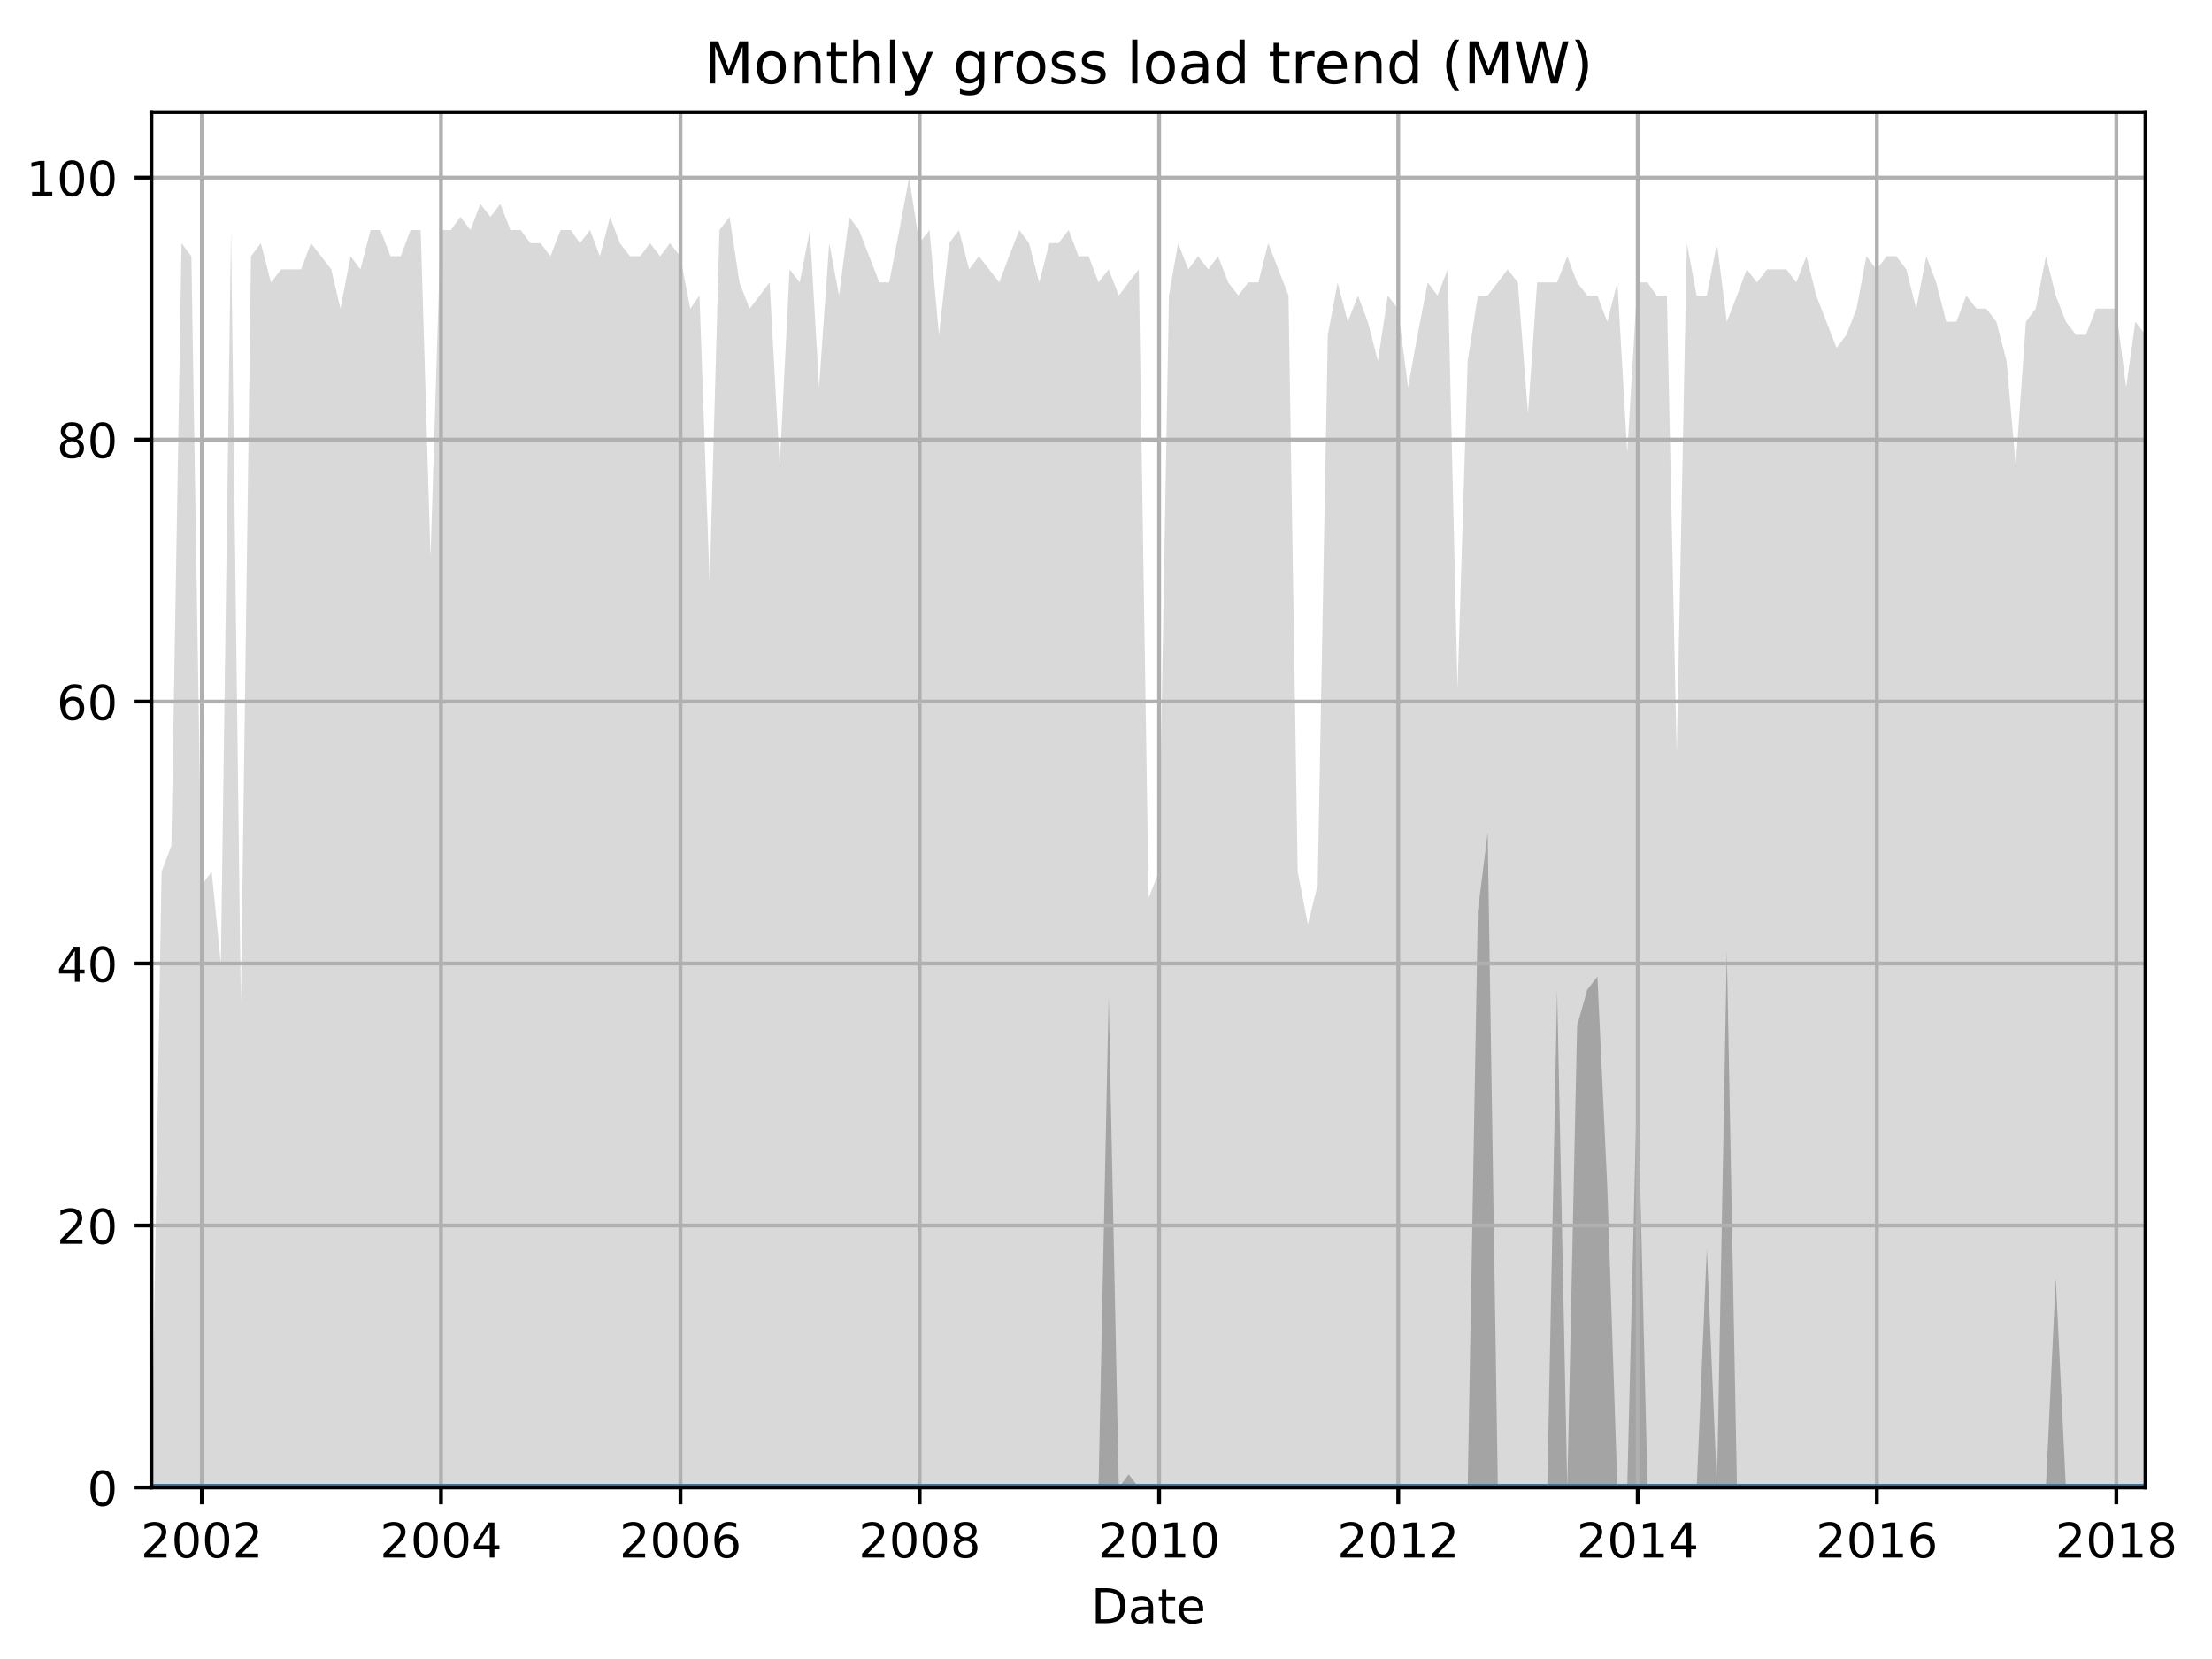 <?xml version="1.0" encoding="utf-8" standalone="no"?>
<!DOCTYPE svg PUBLIC "-//W3C//DTD SVG 1.1//EN"
  "http://www.w3.org/Graphics/SVG/1.1/DTD/svg11.dtd">
<!-- Created with matplotlib (http://matplotlib.org/) -->
<svg height="345.6pt" version="1.1" viewBox="0 0 460.8 345.6" width="460.8pt" xmlns="http://www.w3.org/2000/svg" xmlns:xlink="http://www.w3.org/1999/xlink">
 <defs>
  <style type="text/css">
*{stroke-linecap:butt;stroke-linejoin:round;}
  </style>
 </defs>
 <g id="figure_1">
  <g id="patch_1">
   <path d="M 0 345.6 
L 460.8 345.6 
L 460.8 0 
L 0 0 
z
" style="fill:none;"/>
  </g>
  <g id="axes_1">
   <g id="patch_2">
    <path d="M 31.543 309.863 
L 446.945 309.863 
L 446.945 23.365 
L 31.543 23.365 
z
" style="fill:none;"/>
   </g>
   <g id="PolyCollection_1">
    <path clip-path="url(#p062ed944a4)" d="M 31.543 309.863 
L 31.543 309.863 
L 33.659 309.863 
L 35.706 309.863 
L 37.821 309.863 
L 39.869 309.863 
L 41.984 309.863 
L 44.1 309.863 
L 46.011 309.863 
L 48.126 309.863 
L 50.174 309.863 
L 52.289 309.863 
L 54.337 309.863 
L 56.452 309.863 
L 58.568 309.863 
L 60.615 309.863 
L 62.731 309.863 
L 64.778 309.863 
L 66.893 309.863 
L 69.009 309.863 
L 70.92 309.863 
L 73.035 309.863 
L 75.083 309.863 
L 77.198 309.863 
L 79.246 309.863 
L 81.361 309.863 
L 83.477 309.863 
L 85.524 309.863 
L 87.64 309.863 
L 89.687 309.863 
L 91.803 309.863 
L 93.918 309.863 
L 95.897 309.863 
L 98.013 309.863 
L 100.06 309.863 
L 102.176 309.863 
L 104.223 309.863 
L 106.339 309.863 
L 108.454 309.863 
L 110.501 309.863 
L 112.617 309.863 
L 114.664 309.863 
L 116.78 309.863 
L 118.895 309.863 
L 120.806 309.863 
L 122.922 309.863 
L 124.969 309.863 
L 127.085 309.863 
L 129.132 309.863 
L 131.248 309.863 
L 133.363 309.863 
L 135.41 309.863 
L 137.526 309.863 
L 139.573 309.863 
L 141.689 309.863 
L 143.805 309.863 
L 145.715 309.863 
L 147.831 309.863 
L 149.878 309.863 
L 151.994 309.863 
L 154.041 309.863 
L 156.157 309.863 
L 158.272 309.863 
L 160.32 309.863 
L 162.435 309.863 
L 164.482 309.863 
L 166.598 309.863 
L 168.714 309.863 
L 170.624 309.863 
L 172.74 309.863 
L 174.787 309.863 
L 176.903 309.863 
L 178.95 309.863 
L 181.066 309.863 
L 183.181 309.863 
L 185.229 309.863 
L 187.344 309.863 
L 189.392 309.863 
L 191.507 309.863 
L 193.623 309.863 
L 195.602 309.863 
L 197.717 309.863 
L 199.765 309.863 
L 201.88 309.863 
L 203.928 309.863 
L 206.043 309.863 
L 208.159 309.863 
L 210.206 309.863 
L 212.322 309.863 
L 214.369 309.863 
L 216.484 309.863 
L 218.6 309.863 
L 220.511 309.863 
L 222.626 309.863 
L 224.674 309.863 
L 226.789 309.863 
L 228.837 309.863 
L 230.952 309.863 
L 233.068 309.863 
L 235.115 309.863 
L 237.231 309.863 
L 239.278 309.863 
L 241.394 309.863 
L 243.509 309.863 
L 245.42 309.863 
L 247.536 309.863 
L 249.583 309.863 
L 251.698 309.863 
L 253.746 309.863 
L 255.861 309.863 
L 257.977 309.863 
L 260.024 309.863 
L 262.14 309.863 
L 264.187 309.863 
L 266.303 309.863 
L 268.418 309.863 
L 270.329 309.863 
L 272.445 309.863 
L 274.492 309.863 
L 276.608 309.863 
L 278.655 309.863 
L 280.77 309.863 
L 282.886 309.863 
L 284.933 309.863 
L 287.049 309.863 
L 289.096 309.863 
L 291.212 309.863 
L 293.327 309.863 
L 295.306 309.863 
L 297.422 309.863 
L 299.469 309.863 
L 301.585 309.863 
L 303.632 309.863 
L 305.748 309.863 
L 307.863 309.863 
L 309.911 309.863 
L 312.026 309.863 
L 314.074 309.863 
L 316.189 309.863 
L 318.305 309.863 
L 320.215 309.863 
L 322.331 309.863 
L 324.378 309.863 
L 326.494 309.863 
L 328.541 309.863 
L 330.657 309.863 
L 332.772 309.863 
L 334.82 309.863 
L 336.935 309.863 
L 338.983 309.863 
L 341.098 309.863 
L 343.214 309.863 
L 345.125 309.863 
L 347.24 309.863 
L 349.287 309.863 
L 351.403 309.863 
L 353.45 309.863 
L 355.566 309.863 
L 357.681 309.863 
L 359.729 309.863 
L 361.844 309.863 
L 363.892 309.863 
L 366.007 309.863 
L 368.123 309.863 
L 370.034 309.863 
L 372.149 309.863 
L 374.197 309.863 
L 376.312 309.863 
L 378.359 309.863 
L 380.475 309.863 
L 382.591 309.863 
L 384.638 309.863 
L 386.753 309.863 
L 388.801 309.863 
L 390.916 309.863 
L 393.032 309.863 
L 395.011 309.863 
L 397.127 309.863 
L 399.174 309.863 
L 401.289 309.863 
L 403.337 309.863 
L 405.452 309.863 
L 407.568 309.863 
L 409.615 309.863 
L 411.731 309.863 
L 413.778 309.863 
L 415.894 309.863 
L 418.009 309.863 
L 419.92 309.863 
L 422.036 309.863 
L 424.083 309.863 
L 426.199 309.863 
L 428.246 309.863 
L 430.361 309.863 
L 432.477 309.863 
L 434.524 309.863 
L 436.64 309.863 
L 438.687 309.863 
L 440.803 309.863 
L 442.918 309.863 
L 444.829 309.863 
L 446.945 309.863 
L 446.945 69.751 
L 446.945 69.751 
L 444.829 67.022 
L 442.918 80.665 
L 440.803 64.293 
L 438.687 64.293 
L 436.64 64.293 
L 434.524 69.751 
L 432.477 69.751 
L 430.361 67.022 
L 428.246 61.565 
L 426.199 53.379 
L 424.083 64.293 
L 422.036 67.022 
L 419.92 97.036 
L 418.009 75.208 
L 415.894 67.022 
L 413.778 64.293 
L 411.731 64.293 
L 409.615 61.565 
L 407.568 67.022 
L 405.452 67.022 
L 403.337 58.836 
L 401.289 53.379 
L 399.174 64.293 
L 397.127 56.108 
L 395.011 53.379 
L 393.032 53.379 
L 390.916 56.108 
L 388.801 53.379 
L 386.753 64.293 
L 384.638 69.751 
L 382.591 72.479 
L 380.475 67.022 
L 378.359 61.565 
L 376.312 53.379 
L 374.197 58.836 
L 372.149 56.108 
L 370.034 56.108 
L 368.123 56.108 
L 366.007 58.836 
L 363.892 56.108 
L 361.844 61.565 
L 359.729 67.022 
L 357.681 50.651 
L 355.566 61.565 
L 353.45 61.565 
L 351.403 50.651 
L 349.287 157.064 
L 347.24 61.565 
L 345.125 61.565 
L 343.214 58.836 
L 341.098 58.836 
L 338.983 94.308 
L 336.935 58.836 
L 334.82 67.022 
L 332.772 61.565 
L 330.657 61.565 
L 328.541 58.836 
L 326.494 53.379 
L 324.378 58.836 
L 322.331 58.836 
L 320.215 58.836 
L 318.305 86.122 
L 316.189 58.836 
L 314.074 56.108 
L 312.026 58.836 
L 309.911 61.565 
L 307.863 61.565 
L 305.748 75.208 
L 303.632 143.422 
L 301.585 56.108 
L 299.469 61.565 
L 297.422 58.836 
L 295.306 69.751 
L 293.327 80.665 
L 291.212 64.293 
L 289.096 61.565 
L 287.049 75.208 
L 284.933 67.022 
L 282.886 61.565 
L 280.77 67.022 
L 278.655 58.836 
L 276.608 69.751 
L 274.492 184.35 
L 272.445 192.536 
L 270.329 181.621 
L 268.418 61.565 
L 266.303 56.108 
L 264.187 50.651 
L 262.14 58.836 
L 260.024 58.836 
L 257.977 61.565 
L 255.861 58.836 
L 253.746 53.379 
L 251.698 56.108 
L 249.583 53.379 
L 247.536 56.108 
L 245.42 50.651 
L 243.509 61.565 
L 241.394 181.621 
L 239.278 187.078 
L 237.231 56.108 
L 235.115 58.836 
L 233.068 61.565 
L 230.952 56.108 
L 228.837 58.836 
L 226.789 53.379 
L 224.674 53.379 
L 222.626 47.922 
L 220.511 50.651 
L 218.6 50.651 
L 216.484 58.836 
L 214.369 50.651 
L 212.322 47.922 
L 210.206 53.379 
L 208.159 58.836 
L 206.043 56.108 
L 203.928 53.379 
L 201.88 56.108 
L 199.765 47.922 
L 197.717 50.651 
L 195.602 69.751 
L 193.623 47.922 
L 191.507 50.651 
L 189.392 37.008 
L 187.344 47.922 
L 185.229 58.836 
L 183.181 58.836 
L 181.066 53.379 
L 178.95 47.922 
L 176.903 45.194 
L 174.787 61.565 
L 172.74 50.651 
L 170.624 80.665 
L 168.714 47.922 
L 166.598 58.836 
L 164.482 56.108 
L 162.435 97.036 
L 160.32 58.836 
L 158.272 61.565 
L 156.157 64.293 
L 154.041 58.836 
L 151.994 45.194 
L 149.878 47.922 
L 147.831 121.593 
L 145.715 61.565 
L 143.805 64.293 
L 141.689 53.379 
L 139.573 50.651 
L 137.526 53.379 
L 135.41 50.651 
L 133.363 53.379 
L 131.248 53.379 
L 129.132 50.651 
L 127.085 45.194 
L 124.969 53.379 
L 122.922 47.922 
L 120.806 50.651 
L 118.895 47.922 
L 116.78 47.922 
L 114.664 53.379 
L 112.617 50.651 
L 110.501 50.651 
L 108.454 47.922 
L 106.339 47.922 
L 104.223 42.465 
L 102.176 45.194 
L 100.06 42.465 
L 98.013 47.922 
L 95.897 45.194 
L 93.918 47.922 
L 91.803 47.922 
L 89.687 116.136 
L 87.64 47.922 
L 85.524 47.922 
L 83.477 53.379 
L 81.361 53.379 
L 79.246 47.922 
L 77.198 47.922 
L 75.083 56.108 
L 73.035 53.379 
L 70.92 64.293 
L 69.009 56.108 
L 66.893 53.379 
L 64.778 50.651 
L 62.731 56.108 
L 60.615 56.108 
L 58.568 56.108 
L 56.452 58.836 
L 54.337 50.651 
L 52.289 53.379 
L 50.174 208.907 
L 48.126 47.922 
L 46.011 200.721 
L 44.1 181.621 
L 41.984 184.35 
L 39.869 53.379 
L 37.821 50.651 
L 35.706 176.164 
L 33.659 181.621 
L 31.543 309.863 
z
" style="fill:#808080;fill-opacity:0.3;"/>
   </g>
   <g id="PolyCollection_2">
    <path clip-path="url(#p062ed944a4)" d="M 31.543 309.863 
L 31.543 309.863 
L 33.659 309.863 
L 35.706 309.863 
L 37.821 309.863 
L 39.869 309.863 
L 41.984 309.863 
L 44.1 309.863 
L 46.011 309.863 
L 48.126 309.863 
L 50.174 309.863 
L 52.289 309.863 
L 54.337 309.863 
L 56.452 309.863 
L 58.568 309.863 
L 60.615 309.863 
L 62.731 309.863 
L 64.778 309.863 
L 66.893 309.863 
L 69.009 309.863 
L 70.92 309.863 
L 73.035 309.863 
L 75.083 309.863 
L 77.198 309.863 
L 79.246 309.863 
L 81.361 309.863 
L 83.477 309.863 
L 85.524 309.863 
L 87.64 309.863 
L 89.687 309.863 
L 91.803 309.863 
L 93.918 309.863 
L 95.897 309.863 
L 98.013 309.863 
L 100.06 309.863 
L 102.176 309.863 
L 104.223 309.863 
L 106.339 309.863 
L 108.454 309.863 
L 110.501 309.863 
L 112.617 309.863 
L 114.664 309.863 
L 116.78 309.863 
L 118.895 309.863 
L 120.806 309.863 
L 122.922 309.863 
L 124.969 309.863 
L 127.085 309.863 
L 129.132 309.863 
L 131.248 309.863 
L 133.363 309.863 
L 135.41 309.863 
L 137.526 309.863 
L 139.573 309.863 
L 141.689 309.863 
L 143.805 309.863 
L 145.715 309.863 
L 147.831 309.863 
L 149.878 309.863 
L 151.994 309.863 
L 154.041 309.863 
L 156.157 309.863 
L 158.272 309.863 
L 160.32 309.863 
L 162.435 309.863 
L 164.482 309.863 
L 166.598 309.863 
L 168.714 309.863 
L 170.624 309.863 
L 172.74 309.863 
L 174.787 309.863 
L 176.903 309.863 
L 178.95 309.863 
L 181.066 309.863 
L 183.181 309.863 
L 185.229 309.863 
L 187.344 309.863 
L 189.392 309.863 
L 191.507 309.863 
L 193.623 309.863 
L 195.602 309.863 
L 197.717 309.863 
L 199.765 309.863 
L 201.88 309.863 
L 203.928 309.863 
L 206.043 309.863 
L 208.159 309.863 
L 210.206 309.863 
L 212.322 309.863 
L 214.369 309.863 
L 216.484 309.863 
L 218.6 309.863 
L 220.511 309.863 
L 222.626 309.863 
L 224.674 309.863 
L 226.789 309.863 
L 228.837 309.863 
L 230.952 309.863 
L 233.068 309.863 
L 235.115 309.863 
L 237.231 309.863 
L 239.278 309.863 
L 241.394 309.863 
L 243.509 309.863 
L 245.42 309.863 
L 247.536 309.863 
L 249.583 309.863 
L 251.698 309.863 
L 253.746 309.863 
L 255.861 309.863 
L 257.977 309.863 
L 260.024 309.863 
L 262.14 309.863 
L 264.187 309.863 
L 266.303 309.863 
L 268.418 309.863 
L 270.329 309.863 
L 272.445 309.863 
L 274.492 309.863 
L 276.608 309.863 
L 278.655 309.863 
L 280.77 309.863 
L 282.886 309.863 
L 284.933 309.863 
L 287.049 309.863 
L 289.096 309.863 
L 291.212 309.863 
L 293.327 309.863 
L 295.306 309.863 
L 297.422 309.863 
L 299.469 309.863 
L 301.585 309.863 
L 303.632 309.863 
L 305.748 309.863 
L 307.863 309.863 
L 309.911 309.863 
L 312.026 309.863 
L 314.074 309.863 
L 316.189 309.863 
L 318.305 309.863 
L 320.215 309.863 
L 322.331 309.863 
L 324.378 309.863 
L 326.494 309.863 
L 328.541 309.863 
L 330.657 309.863 
L 332.772 309.863 
L 334.82 309.863 
L 336.935 309.863 
L 338.983 309.863 
L 341.098 309.863 
L 343.214 309.863 
L 345.125 309.863 
L 347.24 309.863 
L 349.287 309.863 
L 351.403 309.863 
L 353.45 309.863 
L 355.566 309.863 
L 357.681 309.863 
L 359.729 309.863 
L 361.844 309.863 
L 363.892 309.863 
L 366.007 309.863 
L 368.123 309.863 
L 370.034 309.863 
L 372.149 309.863 
L 374.197 309.863 
L 376.312 309.863 
L 378.359 309.863 
L 380.475 309.863 
L 382.591 309.863 
L 384.638 309.863 
L 386.753 309.863 
L 388.801 309.863 
L 390.916 309.863 
L 393.032 309.863 
L 395.011 309.863 
L 397.127 309.863 
L 399.174 309.863 
L 401.289 309.863 
L 403.337 309.863 
L 405.452 309.863 
L 407.568 309.863 
L 409.615 309.863 
L 411.731 309.863 
L 413.778 309.863 
L 415.894 309.863 
L 418.009 309.863 
L 419.92 309.863 
L 422.036 309.863 
L 424.083 309.863 
L 426.199 309.863 
L 428.246 309.863 
L 430.361 309.863 
L 432.477 309.863 
L 434.524 309.863 
L 436.64 309.863 
L 438.687 309.863 
L 440.803 309.863 
L 442.918 309.863 
L 444.829 309.863 
L 446.945 309.863 
L 446.945 309.863 
L 446.945 309.863 
L 444.829 309.863 
L 442.918 309.863 
L 440.803 309.863 
L 438.687 309.863 
L 436.64 309.863 
L 434.524 309.863 
L 432.477 309.863 
L 430.361 309.863 
L 428.246 266.207 
L 426.199 309.863 
L 424.083 309.863 
L 422.036 309.863 
L 419.92 309.863 
L 418.009 309.863 
L 415.894 309.863 
L 413.778 309.863 
L 411.731 309.863 
L 409.615 309.863 
L 407.568 309.863 
L 405.452 309.863 
L 403.337 309.863 
L 401.289 309.863 
L 399.174 309.863 
L 397.127 309.863 
L 395.011 309.863 
L 393.032 309.863 
L 390.916 309.863 
L 388.801 309.863 
L 386.753 309.863 
L 384.638 309.863 
L 382.591 309.863 
L 380.475 309.863 
L 378.359 309.863 
L 376.312 309.863 
L 374.197 309.863 
L 372.149 309.863 
L 370.034 309.863 
L 368.123 309.863 
L 366.007 309.863 
L 363.892 309.863 
L 361.844 309.863 
L 359.729 197.993 
L 357.681 309.863 
L 355.566 260.067 
L 353.45 309.863 
L 351.403 309.863 
L 349.287 309.863 
L 347.24 309.863 
L 345.125 309.863 
L 343.214 309.863 
L 341.098 222.55 
L 338.983 309.863 
L 336.935 309.863 
L 334.82 247.107 
L 332.772 203.45 
L 330.657 206.178 
L 328.541 213.682 
L 326.494 309.863 
L 324.378 206.178 
L 322.331 309.863 
L 320.215 309.863 
L 318.305 309.863 
L 316.189 309.863 
L 314.074 309.863 
L 312.026 309.863 
L 309.911 173.436 
L 307.863 189.807 
L 305.748 309.863 
L 303.632 309.863 
L 301.585 309.863 
L 299.469 309.863 
L 297.422 309.863 
L 295.306 309.863 
L 293.327 309.863 
L 291.212 309.863 
L 289.096 309.863 
L 287.049 309.863 
L 284.933 309.863 
L 282.886 309.863 
L 280.77 309.863 
L 278.655 309.863 
L 276.608 309.863 
L 274.492 309.863 
L 272.445 309.863 
L 270.329 309.863 
L 268.418 309.181 
L 266.303 309.863 
L 264.187 309.863 
L 262.14 309.863 
L 260.024 309.863 
L 257.977 309.863 
L 255.861 309.863 
L 253.746 309.863 
L 251.698 309.863 
L 249.583 309.863 
L 247.536 309.863 
L 245.42 309.863 
L 243.509 309.863 
L 241.394 309.863 
L 239.278 309.863 
L 237.231 309.863 
L 235.115 307.135 
L 233.068 309.863 
L 230.952 207.543 
L 228.837 309.863 
L 226.789 309.863 
L 224.674 309.863 
L 222.626 309.863 
L 220.511 309.863 
L 218.6 309.863 
L 216.484 309.863 
L 214.369 309.863 
L 212.322 309.863 
L 210.206 309.863 
L 208.159 309.863 
L 206.043 309.863 
L 203.928 309.863 
L 201.88 309.863 
L 199.765 309.863 
L 197.717 309.863 
L 195.602 309.863 
L 193.623 309.863 
L 191.507 309.863 
L 189.392 309.863 
L 187.344 309.863 
L 185.229 309.863 
L 183.181 309.863 
L 181.066 309.863 
L 178.95 309.863 
L 176.903 309.863 
L 174.787 309.863 
L 172.74 309.863 
L 170.624 309.863 
L 168.714 309.863 
L 166.598 309.863 
L 164.482 309.863 
L 162.435 309.863 
L 160.32 309.863 
L 158.272 309.863 
L 156.157 309.863 
L 154.041 309.863 
L 151.994 309.863 
L 149.878 309.863 
L 147.831 309.863 
L 145.715 309.863 
L 143.805 309.863 
L 141.689 309.863 
L 139.573 309.863 
L 137.526 309.863 
L 135.41 309.863 
L 133.363 309.863 
L 131.248 309.863 
L 129.132 309.863 
L 127.085 309.863 
L 124.969 309.863 
L 122.922 309.863 
L 120.806 309.863 
L 118.895 309.863 
L 116.78 309.863 
L 114.664 309.863 
L 112.617 309.863 
L 110.501 309.863 
L 108.454 309.863 
L 106.339 309.863 
L 104.223 309.863 
L 102.176 309.863 
L 100.06 309.863 
L 98.013 309.863 
L 95.897 309.863 
L 93.918 309.863 
L 91.803 309.863 
L 89.687 309.863 
L 87.64 309.863 
L 85.524 309.863 
L 83.477 309.863 
L 81.361 309.863 
L 79.246 309.863 
L 77.198 309.863 
L 75.083 309.863 
L 73.035 309.863 
L 70.92 309.863 
L 69.009 309.863 
L 66.893 309.863 
L 64.778 309.863 
L 62.731 309.863 
L 60.615 309.863 
L 58.568 309.863 
L 56.452 309.863 
L 54.337 309.863 
L 52.289 309.863 
L 50.174 309.863 
L 48.126 309.863 
L 46.011 309.863 
L 44.1 309.863 
L 41.984 309.863 
L 39.869 309.863 
L 37.821 309.863 
L 35.706 309.863 
L 33.659 309.863 
L 31.543 309.863 
z
" style="fill:#808080;fill-opacity:0.6;"/>
   </g>
   <g id="matplotlib.axis_1">
    <g id="xtick_1">
     <g id="line2d_1">
      <path clip-path="url(#p062ed944a4)" d="M 42.053 309.863 
L 42.053 23.365 
" style="fill:none;stroke:#b0b0b0;stroke-linecap:square;stroke-width:0.8;"/>
     </g>
     <g id="line2d_2">
      <defs>
       <path d="M 0 0 
L 0 3.5 
" id="m7cf3958645" style="stroke:#000000;stroke-width:0.8;"/>
      </defs>
      <g>
       <use style="stroke:#000000;stroke-width:0.8;" x="42.053" xlink:href="#m7cf3958645" y="309.863"/>
      </g>
     </g>
     <g id="text_1">
      <!-- 2002 -->
      <defs>
       <path d="M 19.188 8.297 
L 53.609 8.297 
L 53.609 0 
L 7.328 0 
L 7.328 8.297 
Q 12.938 14.109 22.625 23.891 
Q 32.328 33.688 34.812 36.531 
Q 39.547 41.844 41.422 45.531 
Q 43.312 49.219 43.312 52.781 
Q 43.312 58.594 39.234 62.25 
Q 35.156 65.922 28.609 65.922 
Q 23.969 65.922 18.812 64.312 
Q 13.672 62.703 7.812 59.422 
L 7.812 69.391 
Q 13.766 71.781 18.938 73 
Q 24.125 74.219 28.422 74.219 
Q 39.75 74.219 46.484 68.547 
Q 53.219 62.891 53.219 53.422 
Q 53.219 48.922 51.531 44.891 
Q 49.859 40.875 45.406 35.406 
Q 44.188 33.984 37.641 27.219 
Q 31.109 20.453 19.188 8.297 
z
" id="DejaVuSans-32"/>
       <path d="M 31.781 66.406 
Q 24.172 66.406 20.328 58.906 
Q 16.5 51.422 16.5 36.375 
Q 16.5 21.391 20.328 13.891 
Q 24.172 6.391 31.781 6.391 
Q 39.453 6.391 43.281 13.891 
Q 47.125 21.391 47.125 36.375 
Q 47.125 51.422 43.281 58.906 
Q 39.453 66.406 31.781 66.406 
z
M 31.781 74.219 
Q 44.047 74.219 50.516 64.516 
Q 56.984 54.828 56.984 36.375 
Q 56.984 17.969 50.516 8.266 
Q 44.047 -1.422 31.781 -1.422 
Q 19.531 -1.422 13.062 8.266 
Q 6.594 17.969 6.594 36.375 
Q 6.594 54.828 13.062 64.516 
Q 19.531 74.219 31.781 74.219 
z
" id="DejaVuSans-30"/>
      </defs>
      <g transform="translate(29.328 324.462)scale(0.1 -0.1)">
       <use xlink:href="#DejaVuSans-32"/>
       <use x="63.623" xlink:href="#DejaVuSans-30"/>
       <use x="127.246" xlink:href="#DejaVuSans-30"/>
       <use x="190.869" xlink:href="#DejaVuSans-32"/>
      </g>
     </g>
    </g>
    <g id="xtick_2">
     <g id="line2d_3">
      <path clip-path="url(#p062ed944a4)" d="M 91.871 309.863 
L 91.871 23.365 
" style="fill:none;stroke:#b0b0b0;stroke-linecap:square;stroke-width:0.8;"/>
     </g>
     <g id="line2d_4">
      <g>
       <use style="stroke:#000000;stroke-width:0.8;" x="91.871" xlink:href="#m7cf3958645" y="309.863"/>
      </g>
     </g>
     <g id="text_2">
      <!-- 2004 -->
      <defs>
       <path d="M 37.797 64.312 
L 12.891 25.391 
L 37.797 25.391 
z
M 35.203 72.906 
L 47.609 72.906 
L 47.609 25.391 
L 58.016 25.391 
L 58.016 17.188 
L 47.609 17.188 
L 47.609 0 
L 37.797 0 
L 37.797 17.188 
L 4.891 17.188 
L 4.891 26.703 
z
" id="DejaVuSans-34"/>
      </defs>
      <g transform="translate(79.146 324.462)scale(0.1 -0.1)">
       <use xlink:href="#DejaVuSans-32"/>
       <use x="63.623" xlink:href="#DejaVuSans-30"/>
       <use x="127.246" xlink:href="#DejaVuSans-30"/>
       <use x="190.869" xlink:href="#DejaVuSans-34"/>
      </g>
     </g>
    </g>
    <g id="xtick_3">
     <g id="line2d_5">
      <path clip-path="url(#p062ed944a4)" d="M 141.757 309.863 
L 141.757 23.365 
" style="fill:none;stroke:#b0b0b0;stroke-linecap:square;stroke-width:0.8;"/>
     </g>
     <g id="line2d_6">
      <g>
       <use style="stroke:#000000;stroke-width:0.8;" x="141.757" xlink:href="#m7cf3958645" y="309.863"/>
      </g>
     </g>
     <g id="text_3">
      <!-- 2006 -->
      <defs>
       <path d="M 33.016 40.375 
Q 26.375 40.375 22.484 35.828 
Q 18.609 31.297 18.609 23.391 
Q 18.609 15.531 22.484 10.953 
Q 26.375 6.391 33.016 6.391 
Q 39.656 6.391 43.531 10.953 
Q 47.406 15.531 47.406 23.391 
Q 47.406 31.297 43.531 35.828 
Q 39.656 40.375 33.016 40.375 
z
M 52.594 71.297 
L 52.594 62.312 
Q 48.875 64.062 45.094 64.984 
Q 41.312 65.922 37.594 65.922 
Q 27.828 65.922 22.672 59.328 
Q 17.531 52.734 16.797 39.406 
Q 19.672 43.656 24.016 45.922 
Q 28.375 48.188 33.594 48.188 
Q 44.578 48.188 50.953 41.516 
Q 57.328 34.859 57.328 23.391 
Q 57.328 12.156 50.688 5.359 
Q 44.047 -1.422 33.016 -1.422 
Q 20.359 -1.422 13.672 8.266 
Q 6.984 17.969 6.984 36.375 
Q 6.984 53.656 15.188 63.938 
Q 23.391 74.219 37.203 74.219 
Q 40.922 74.219 44.703 73.484 
Q 48.484 72.75 52.594 71.297 
z
" id="DejaVuSans-36"/>
      </defs>
      <g transform="translate(129.032 324.462)scale(0.1 -0.1)">
       <use xlink:href="#DejaVuSans-32"/>
       <use x="63.623" xlink:href="#DejaVuSans-30"/>
       <use x="127.246" xlink:href="#DejaVuSans-30"/>
       <use x="190.869" xlink:href="#DejaVuSans-36"/>
      </g>
     </g>
    </g>
    <g id="xtick_4">
     <g id="line2d_7">
      <path clip-path="url(#p062ed944a4)" d="M 191.575 309.863 
L 191.575 23.365 
" style="fill:none;stroke:#b0b0b0;stroke-linecap:square;stroke-width:0.8;"/>
     </g>
     <g id="line2d_8">
      <g>
       <use style="stroke:#000000;stroke-width:0.8;" x="191.575" xlink:href="#m7cf3958645" y="309.863"/>
      </g>
     </g>
     <g id="text_4">
      <!-- 2008 -->
      <defs>
       <path d="M 31.781 34.625 
Q 24.75 34.625 20.719 30.859 
Q 16.703 27.094 16.703 20.516 
Q 16.703 13.922 20.719 10.156 
Q 24.75 6.391 31.781 6.391 
Q 38.812 6.391 42.859 10.172 
Q 46.922 13.969 46.922 20.516 
Q 46.922 27.094 42.891 30.859 
Q 38.875 34.625 31.781 34.625 
z
M 21.922 38.812 
Q 15.578 40.375 12.031 44.719 
Q 8.5 49.078 8.5 55.328 
Q 8.5 64.062 14.719 69.141 
Q 20.953 74.219 31.781 74.219 
Q 42.672 74.219 48.875 69.141 
Q 55.078 64.062 55.078 55.328 
Q 55.078 49.078 51.531 44.719 
Q 48 40.375 41.703 38.812 
Q 48.828 37.156 52.797 32.312 
Q 56.781 27.484 56.781 20.516 
Q 56.781 9.906 50.312 4.234 
Q 43.844 -1.422 31.781 -1.422 
Q 19.734 -1.422 13.25 4.234 
Q 6.781 9.906 6.781 20.516 
Q 6.781 27.484 10.781 32.312 
Q 14.797 37.156 21.922 38.812 
z
M 18.312 54.391 
Q 18.312 48.734 21.844 45.562 
Q 25.391 42.391 31.781 42.391 
Q 38.141 42.391 41.719 45.562 
Q 45.312 48.734 45.312 54.391 
Q 45.312 60.062 41.719 63.234 
Q 38.141 66.406 31.781 66.406 
Q 25.391 66.406 21.844 63.234 
Q 18.312 60.062 18.312 54.391 
z
" id="DejaVuSans-38"/>
      </defs>
      <g transform="translate(178.85 324.462)scale(0.1 -0.1)">
       <use xlink:href="#DejaVuSans-32"/>
       <use x="63.623" xlink:href="#DejaVuSans-30"/>
       <use x="127.246" xlink:href="#DejaVuSans-30"/>
       <use x="190.869" xlink:href="#DejaVuSans-38"/>
      </g>
     </g>
    </g>
    <g id="xtick_5">
     <g id="line2d_9">
      <path clip-path="url(#p062ed944a4)" d="M 241.462 309.863 
L 241.462 23.365 
" style="fill:none;stroke:#b0b0b0;stroke-linecap:square;stroke-width:0.8;"/>
     </g>
     <g id="line2d_10">
      <g>
       <use style="stroke:#000000;stroke-width:0.8;" x="241.462" xlink:href="#m7cf3958645" y="309.863"/>
      </g>
     </g>
     <g id="text_5">
      <!-- 2010 -->
      <defs>
       <path d="M 12.406 8.297 
L 28.516 8.297 
L 28.516 63.922 
L 10.984 60.406 
L 10.984 69.391 
L 28.422 72.906 
L 38.281 72.906 
L 38.281 8.297 
L 54.391 8.297 
L 54.391 0 
L 12.406 0 
z
" id="DejaVuSans-31"/>
      </defs>
      <g transform="translate(228.737 324.462)scale(0.1 -0.1)">
       <use xlink:href="#DejaVuSans-32"/>
       <use x="63.623" xlink:href="#DejaVuSans-30"/>
       <use x="127.246" xlink:href="#DejaVuSans-31"/>
       <use x="190.869" xlink:href="#DejaVuSans-30"/>
      </g>
     </g>
    </g>
    <g id="xtick_6">
     <g id="line2d_11">
      <path clip-path="url(#p062ed944a4)" d="M 291.28 309.863 
L 291.28 23.365 
" style="fill:none;stroke:#b0b0b0;stroke-linecap:square;stroke-width:0.8;"/>
     </g>
     <g id="line2d_12">
      <g>
       <use style="stroke:#000000;stroke-width:0.8;" x="291.28" xlink:href="#m7cf3958645" y="309.863"/>
      </g>
     </g>
     <g id="text_6">
      <!-- 2012 -->
      <g transform="translate(278.555 324.462)scale(0.1 -0.1)">
       <use xlink:href="#DejaVuSans-32"/>
       <use x="63.623" xlink:href="#DejaVuSans-30"/>
       <use x="127.246" xlink:href="#DejaVuSans-31"/>
       <use x="190.869" xlink:href="#DejaVuSans-32"/>
      </g>
     </g>
    </g>
    <g id="xtick_7">
     <g id="line2d_13">
      <path clip-path="url(#p062ed944a4)" d="M 341.166 309.863 
L 341.166 23.365 
" style="fill:none;stroke:#b0b0b0;stroke-linecap:square;stroke-width:0.8;"/>
     </g>
     <g id="line2d_14">
      <g>
       <use style="stroke:#000000;stroke-width:0.8;" x="341.166" xlink:href="#m7cf3958645" y="309.863"/>
      </g>
     </g>
     <g id="text_7">
      <!-- 2014 -->
      <g transform="translate(328.441 324.462)scale(0.1 -0.1)">
       <use xlink:href="#DejaVuSans-32"/>
       <use x="63.623" xlink:href="#DejaVuSans-30"/>
       <use x="127.246" xlink:href="#DejaVuSans-31"/>
       <use x="190.869" xlink:href="#DejaVuSans-34"/>
      </g>
     </g>
    </g>
    <g id="xtick_8">
     <g id="line2d_15">
      <path clip-path="url(#p062ed944a4)" d="M 390.985 309.863 
L 390.985 23.365 
" style="fill:none;stroke:#b0b0b0;stroke-linecap:square;stroke-width:0.8;"/>
     </g>
     <g id="line2d_16">
      <g>
       <use style="stroke:#000000;stroke-width:0.8;" x="390.985" xlink:href="#m7cf3958645" y="309.863"/>
      </g>
     </g>
     <g id="text_8">
      <!-- 2016 -->
      <g transform="translate(378.26 324.462)scale(0.1 -0.1)">
       <use xlink:href="#DejaVuSans-32"/>
       <use x="63.623" xlink:href="#DejaVuSans-30"/>
       <use x="127.246" xlink:href="#DejaVuSans-31"/>
       <use x="190.869" xlink:href="#DejaVuSans-36"/>
      </g>
     </g>
    </g>
    <g id="xtick_9">
     <g id="line2d_17">
      <path clip-path="url(#p062ed944a4)" d="M 440.871 309.863 
L 440.871 23.365 
" style="fill:none;stroke:#b0b0b0;stroke-linecap:square;stroke-width:0.8;"/>
     </g>
     <g id="line2d_18">
      <g>
       <use style="stroke:#000000;stroke-width:0.8;" x="440.871" xlink:href="#m7cf3958645" y="309.863"/>
      </g>
     </g>
     <g id="text_9">
      <!-- 2018 -->
      <g transform="translate(428.146 324.462)scale(0.1 -0.1)">
       <use xlink:href="#DejaVuSans-32"/>
       <use x="63.623" xlink:href="#DejaVuSans-30"/>
       <use x="127.246" xlink:href="#DejaVuSans-31"/>
       <use x="190.869" xlink:href="#DejaVuSans-38"/>
      </g>
     </g>
    </g>
    <g id="text_10">
     <!-- Date -->
     <defs>
      <path d="M 19.672 64.797 
L 19.672 8.109 
L 31.594 8.109 
Q 46.688 8.109 53.688 14.938 
Q 60.688 21.781 60.688 36.531 
Q 60.688 51.172 53.688 57.984 
Q 46.688 64.797 31.594 64.797 
z
M 9.812 72.906 
L 30.078 72.906 
Q 51.266 72.906 61.172 64.094 
Q 71.094 55.281 71.094 36.531 
Q 71.094 17.672 61.125 8.828 
Q 51.172 0 30.078 0 
L 9.812 0 
z
" id="DejaVuSans-44"/>
      <path d="M 34.281 27.484 
Q 23.391 27.484 19.188 25 
Q 14.984 22.516 14.984 16.5 
Q 14.984 11.719 18.141 8.906 
Q 21.297 6.109 26.703 6.109 
Q 34.188 6.109 38.703 11.406 
Q 43.219 16.703 43.219 25.484 
L 43.219 27.484 
z
M 52.203 31.203 
L 52.203 0 
L 43.219 0 
L 43.219 8.297 
Q 40.141 3.328 35.547 0.953 
Q 30.953 -1.422 24.312 -1.422 
Q 15.922 -1.422 10.953 3.297 
Q 6 8.016 6 15.922 
Q 6 25.141 12.172 29.828 
Q 18.359 34.516 30.609 34.516 
L 43.219 34.516 
L 43.219 35.406 
Q 43.219 41.609 39.141 45 
Q 35.062 48.391 27.688 48.391 
Q 23 48.391 18.547 47.266 
Q 14.109 46.141 10.016 43.891 
L 10.016 52.203 
Q 14.938 54.109 19.578 55.047 
Q 24.219 56 28.609 56 
Q 40.484 56 46.344 49.844 
Q 52.203 43.703 52.203 31.203 
z
" id="DejaVuSans-61"/>
      <path d="M 18.312 70.219 
L 18.312 54.688 
L 36.812 54.688 
L 36.812 47.703 
L 18.312 47.703 
L 18.312 18.016 
Q 18.312 11.328 20.141 9.422 
Q 21.969 7.516 27.594 7.516 
L 36.812 7.516 
L 36.812 0 
L 27.594 0 
Q 17.188 0 13.234 3.875 
Q 9.281 7.766 9.281 18.016 
L 9.281 47.703 
L 2.688 47.703 
L 2.688 54.688 
L 9.281 54.688 
L 9.281 70.219 
z
" id="DejaVuSans-74"/>
      <path d="M 56.203 29.594 
L 56.203 25.203 
L 14.891 25.203 
Q 15.484 15.922 20.484 11.062 
Q 25.484 6.203 34.422 6.203 
Q 39.594 6.203 44.453 7.469 
Q 49.312 8.734 54.109 11.281 
L 54.109 2.781 
Q 49.266 0.734 44.188 -0.344 
Q 39.109 -1.422 33.891 -1.422 
Q 20.797 -1.422 13.156 6.188 
Q 5.516 13.812 5.516 26.812 
Q 5.516 40.234 12.766 48.109 
Q 20.016 56 32.328 56 
Q 43.359 56 49.781 48.891 
Q 56.203 41.797 56.203 29.594 
z
M 47.219 32.234 
Q 47.125 39.594 43.094 43.984 
Q 39.062 48.391 32.422 48.391 
Q 24.906 48.391 20.391 44.141 
Q 15.875 39.891 15.188 32.172 
z
" id="DejaVuSans-65"/>
     </defs>
     <g transform="translate(227.293 338.14)scale(0.1 -0.1)">
      <use xlink:href="#DejaVuSans-44"/>
      <use x="77.002" xlink:href="#DejaVuSans-61"/>
      <use x="138.281" xlink:href="#DejaVuSans-74"/>
      <use x="177.49" xlink:href="#DejaVuSans-65"/>
     </g>
    </g>
   </g>
   <g id="matplotlib.axis_2">
    <g id="ytick_1">
     <g id="line2d_19">
      <path clip-path="url(#p062ed944a4)" d="M 31.543 309.863 
L 446.945 309.863 
" style="fill:none;stroke:#b0b0b0;stroke-linecap:square;stroke-width:0.8;"/>
     </g>
     <g id="line2d_20">
      <defs>
       <path d="M 0 0 
L -3.5 0 
" id="m8f6429aa7c" style="stroke:#000000;stroke-width:0.8;"/>
      </defs>
      <g>
       <use style="stroke:#000000;stroke-width:0.8;" x="31.543" xlink:href="#m8f6429aa7c" y="309.863"/>
      </g>
     </g>
     <g id="text_11">
      <!-- 0 -->
      <g transform="translate(18.18 313.663)scale(0.1 -0.1)">
       <use xlink:href="#DejaVuSans-30"/>
      </g>
     </g>
    </g>
    <g id="ytick_2">
     <g id="line2d_21">
      <path clip-path="url(#p062ed944a4)" d="M 31.543 255.292 
L 446.945 255.292 
" style="fill:none;stroke:#b0b0b0;stroke-linecap:square;stroke-width:0.8;"/>
     </g>
     <g id="line2d_22">
      <g>
       <use style="stroke:#000000;stroke-width:0.8;" x="31.543" xlink:href="#m8f6429aa7c" y="255.292"/>
      </g>
     </g>
     <g id="text_12">
      <!-- 20 -->
      <g transform="translate(11.818 259.092)scale(0.1 -0.1)">
       <use xlink:href="#DejaVuSans-32"/>
       <use x="63.623" xlink:href="#DejaVuSans-30"/>
      </g>
     </g>
    </g>
    <g id="ytick_3">
     <g id="line2d_23">
      <path clip-path="url(#p062ed944a4)" d="M 31.543 200.721 
L 446.945 200.721 
" style="fill:none;stroke:#b0b0b0;stroke-linecap:square;stroke-width:0.8;"/>
     </g>
     <g id="line2d_24">
      <g>
       <use style="stroke:#000000;stroke-width:0.8;" x="31.543" xlink:href="#m8f6429aa7c" y="200.721"/>
      </g>
     </g>
     <g id="text_13">
      <!-- 40 -->
      <g transform="translate(11.818 204.52)scale(0.1 -0.1)">
       <use xlink:href="#DejaVuSans-34"/>
       <use x="63.623" xlink:href="#DejaVuSans-30"/>
      </g>
     </g>
    </g>
    <g id="ytick_4">
     <g id="line2d_25">
      <path clip-path="url(#p062ed944a4)" d="M 31.543 146.15 
L 446.945 146.15 
" style="fill:none;stroke:#b0b0b0;stroke-linecap:square;stroke-width:0.8;"/>
     </g>
     <g id="line2d_26">
      <g>
       <use style="stroke:#000000;stroke-width:0.8;" x="31.543" xlink:href="#m8f6429aa7c" y="146.15"/>
      </g>
     </g>
     <g id="text_14">
      <!-- 60 -->
      <g transform="translate(11.818 149.949)scale(0.1 -0.1)">
       <use xlink:href="#DejaVuSans-36"/>
       <use x="63.623" xlink:href="#DejaVuSans-30"/>
      </g>
     </g>
    </g>
    <g id="ytick_5">
     <g id="line2d_27">
      <path clip-path="url(#p062ed944a4)" d="M 31.543 91.579 
L 446.945 91.579 
" style="fill:none;stroke:#b0b0b0;stroke-linecap:square;stroke-width:0.8;"/>
     </g>
     <g id="line2d_28">
      <g>
       <use style="stroke:#000000;stroke-width:0.8;" x="31.543" xlink:href="#m8f6429aa7c" y="91.579"/>
      </g>
     </g>
     <g id="text_15">
      <!-- 80 -->
      <g transform="translate(11.818 95.378)scale(0.1 -0.1)">
       <use xlink:href="#DejaVuSans-38"/>
       <use x="63.623" xlink:href="#DejaVuSans-30"/>
      </g>
     </g>
    </g>
    <g id="ytick_6">
     <g id="line2d_29">
      <path clip-path="url(#p062ed944a4)" d="M 31.543 37.008 
L 446.945 37.008 
" style="fill:none;stroke:#b0b0b0;stroke-linecap:square;stroke-width:0.8;"/>
     </g>
     <g id="line2d_30">
      <g>
       <use style="stroke:#000000;stroke-width:0.8;" x="31.543" xlink:href="#m8f6429aa7c" y="37.008"/>
      </g>
     </g>
     <g id="text_16">
      <!-- 100 -->
      <g transform="translate(5.455 40.807)scale(0.1 -0.1)">
       <use xlink:href="#DejaVuSans-31"/>
       <use x="63.623" xlink:href="#DejaVuSans-30"/>
       <use x="127.246" xlink:href="#DejaVuSans-30"/>
      </g>
     </g>
    </g>
   </g>
   <g id="line2d_31">
    <path clip-path="url(#p062ed944a4)" d="M 31.543 309.863 
L 446.945 309.863 
L 446.945 309.863 
" style="fill:none;stroke:#1f77b4;stroke-linecap:square;stroke-width:1.5;"/>
   </g>
   <g id="patch_3">
    <path d="M 31.543 309.863 
L 31.543 23.365 
" style="fill:none;stroke:#000000;stroke-linecap:square;stroke-linejoin:miter;stroke-width:0.8;"/>
   </g>
   <g id="patch_4">
    <path d="M 446.945 309.863 
L 446.945 23.365 
" style="fill:none;stroke:#000000;stroke-linecap:square;stroke-linejoin:miter;stroke-width:0.8;"/>
   </g>
   <g id="patch_5">
    <path d="M 31.543 309.863 
L 446.945 309.863 
" style="fill:none;stroke:#000000;stroke-linecap:square;stroke-linejoin:miter;stroke-width:0.8;"/>
   </g>
   <g id="patch_6">
    <path d="M 31.543 23.365 
L 446.945 23.365 
" style="fill:none;stroke:#000000;stroke-linecap:square;stroke-linejoin:miter;stroke-width:0.8;"/>
   </g>
   <g id="text_17">
    <!-- Monthly gross load trend (MW) -->
    <defs>
     <path d="M 9.812 72.906 
L 24.516 72.906 
L 43.109 23.297 
L 61.812 72.906 
L 76.516 72.906 
L 76.516 0 
L 66.891 0 
L 66.891 64.016 
L 48.094 14.016 
L 38.188 14.016 
L 19.391 64.016 
L 19.391 0 
L 9.812 0 
z
" id="DejaVuSans-4d"/>
     <path d="M 30.609 48.391 
Q 23.391 48.391 19.188 42.75 
Q 14.984 37.109 14.984 27.297 
Q 14.984 17.484 19.156 11.844 
Q 23.344 6.203 30.609 6.203 
Q 37.797 6.203 41.984 11.859 
Q 46.188 17.531 46.188 27.297 
Q 46.188 37.016 41.984 42.703 
Q 37.797 48.391 30.609 48.391 
z
M 30.609 56 
Q 42.328 56 49.016 48.375 
Q 55.719 40.766 55.719 27.297 
Q 55.719 13.875 49.016 6.219 
Q 42.328 -1.422 30.609 -1.422 
Q 18.844 -1.422 12.172 6.219 
Q 5.516 13.875 5.516 27.297 
Q 5.516 40.766 12.172 48.375 
Q 18.844 56 30.609 56 
z
" id="DejaVuSans-6f"/>
     <path d="M 54.891 33.016 
L 54.891 0 
L 45.906 0 
L 45.906 32.719 
Q 45.906 40.484 42.875 44.328 
Q 39.844 48.188 33.797 48.188 
Q 26.516 48.188 22.312 43.547 
Q 18.109 38.922 18.109 30.906 
L 18.109 0 
L 9.078 0 
L 9.078 54.688 
L 18.109 54.688 
L 18.109 46.188 
Q 21.344 51.125 25.703 53.562 
Q 30.078 56 35.797 56 
Q 45.219 56 50.047 50.172 
Q 54.891 44.344 54.891 33.016 
z
" id="DejaVuSans-6e"/>
     <path d="M 54.891 33.016 
L 54.891 0 
L 45.906 0 
L 45.906 32.719 
Q 45.906 40.484 42.875 44.328 
Q 39.844 48.188 33.797 48.188 
Q 26.516 48.188 22.312 43.547 
Q 18.109 38.922 18.109 30.906 
L 18.109 0 
L 9.078 0 
L 9.078 75.984 
L 18.109 75.984 
L 18.109 46.188 
Q 21.344 51.125 25.703 53.562 
Q 30.078 56 35.797 56 
Q 45.219 56 50.047 50.172 
Q 54.891 44.344 54.891 33.016 
z
" id="DejaVuSans-68"/>
     <path d="M 9.422 75.984 
L 18.406 75.984 
L 18.406 0 
L 9.422 0 
z
" id="DejaVuSans-6c"/>
     <path d="M 32.172 -5.078 
Q 28.375 -14.844 24.75 -17.812 
Q 21.141 -20.797 15.094 -20.797 
L 7.906 -20.797 
L 7.906 -13.281 
L 13.188 -13.281 
Q 16.891 -13.281 18.938 -11.516 
Q 21 -9.766 23.484 -3.219 
L 25.094 0.875 
L 2.984 54.688 
L 12.5 54.688 
L 29.594 11.922 
L 46.688 54.688 
L 56.203 54.688 
z
" id="DejaVuSans-79"/>
     <path id="DejaVuSans-20"/>
     <path d="M 45.406 27.984 
Q 45.406 37.75 41.375 43.109 
Q 37.359 48.484 30.078 48.484 
Q 22.859 48.484 18.828 43.109 
Q 14.797 37.75 14.797 27.984 
Q 14.797 18.266 18.828 12.891 
Q 22.859 7.516 30.078 7.516 
Q 37.359 7.516 41.375 12.891 
Q 45.406 18.266 45.406 27.984 
z
M 54.391 6.781 
Q 54.391 -7.172 48.188 -13.984 
Q 42 -20.797 29.203 -20.797 
Q 24.469 -20.797 20.266 -20.094 
Q 16.062 -19.391 12.109 -17.922 
L 12.109 -9.188 
Q 16.062 -11.328 19.922 -12.344 
Q 23.781 -13.375 27.781 -13.375 
Q 36.625 -13.375 41.016 -8.766 
Q 45.406 -4.156 45.406 5.172 
L 45.406 9.625 
Q 42.625 4.781 38.281 2.391 
Q 33.938 0 27.875 0 
Q 17.828 0 11.672 7.656 
Q 5.516 15.328 5.516 27.984 
Q 5.516 40.672 11.672 48.328 
Q 17.828 56 27.875 56 
Q 33.938 56 38.281 53.609 
Q 42.625 51.219 45.406 46.391 
L 45.406 54.688 
L 54.391 54.688 
z
" id="DejaVuSans-67"/>
     <path d="M 41.109 46.297 
Q 39.594 47.172 37.812 47.578 
Q 36.031 48 33.891 48 
Q 26.266 48 22.188 43.047 
Q 18.109 38.094 18.109 28.812 
L 18.109 0 
L 9.078 0 
L 9.078 54.688 
L 18.109 54.688 
L 18.109 46.188 
Q 20.953 51.172 25.484 53.578 
Q 30.031 56 36.531 56 
Q 37.453 56 38.578 55.875 
Q 39.703 55.766 41.062 55.516 
z
" id="DejaVuSans-72"/>
     <path d="M 44.281 53.078 
L 44.281 44.578 
Q 40.484 46.531 36.375 47.5 
Q 32.281 48.484 27.875 48.484 
Q 21.188 48.484 17.844 46.438 
Q 14.5 44.391 14.5 40.281 
Q 14.5 37.156 16.891 35.375 
Q 19.281 33.594 26.516 31.984 
L 29.594 31.297 
Q 39.156 29.25 43.188 25.516 
Q 47.219 21.781 47.219 15.094 
Q 47.219 7.469 41.188 3.016 
Q 35.156 -1.422 24.609 -1.422 
Q 20.219 -1.422 15.453 -0.562 
Q 10.688 0.297 5.422 2 
L 5.422 11.281 
Q 10.406 8.688 15.234 7.391 
Q 20.062 6.109 24.812 6.109 
Q 31.156 6.109 34.562 8.281 
Q 37.984 10.453 37.984 14.406 
Q 37.984 18.062 35.516 20.016 
Q 33.062 21.969 24.703 23.781 
L 21.578 24.516 
Q 13.234 26.266 9.516 29.906 
Q 5.812 33.547 5.812 39.891 
Q 5.812 47.609 11.281 51.797 
Q 16.75 56 26.812 56 
Q 31.781 56 36.172 55.266 
Q 40.578 54.547 44.281 53.078 
z
" id="DejaVuSans-73"/>
     <path d="M 45.406 46.391 
L 45.406 75.984 
L 54.391 75.984 
L 54.391 0 
L 45.406 0 
L 45.406 8.203 
Q 42.578 3.328 38.25 0.953 
Q 33.938 -1.422 27.875 -1.422 
Q 17.969 -1.422 11.734 6.484 
Q 5.516 14.406 5.516 27.297 
Q 5.516 40.188 11.734 48.094 
Q 17.969 56 27.875 56 
Q 33.938 56 38.25 53.625 
Q 42.578 51.266 45.406 46.391 
z
M 14.797 27.297 
Q 14.797 17.391 18.875 11.75 
Q 22.953 6.109 30.078 6.109 
Q 37.203 6.109 41.297 11.75 
Q 45.406 17.391 45.406 27.297 
Q 45.406 37.203 41.297 42.844 
Q 37.203 48.484 30.078 48.484 
Q 22.953 48.484 18.875 42.844 
Q 14.797 37.203 14.797 27.297 
z
" id="DejaVuSans-64"/>
     <path d="M 31 75.875 
Q 24.469 64.656 21.281 53.656 
Q 18.109 42.672 18.109 31.391 
Q 18.109 20.125 21.312 9.062 
Q 24.516 -2 31 -13.188 
L 23.188 -13.188 
Q 15.875 -1.703 12.234 9.375 
Q 8.594 20.453 8.594 31.391 
Q 8.594 42.281 12.203 53.312 
Q 15.828 64.359 23.188 75.875 
z
" id="DejaVuSans-28"/>
     <path d="M 3.328 72.906 
L 13.281 72.906 
L 28.609 11.281 
L 43.891 72.906 
L 54.984 72.906 
L 70.312 11.281 
L 85.594 72.906 
L 95.609 72.906 
L 77.297 0 
L 64.891 0 
L 49.516 63.281 
L 33.984 0 
L 21.578 0 
z
" id="DejaVuSans-57"/>
     <path d="M 8.016 75.875 
L 15.828 75.875 
Q 23.141 64.359 26.781 53.312 
Q 30.422 42.281 30.422 31.391 
Q 30.422 20.453 26.781 9.375 
Q 23.141 -1.703 15.828 -13.188 
L 8.016 -13.188 
Q 14.5 -2 17.703 9.062 
Q 20.906 20.125 20.906 31.391 
Q 20.906 42.672 17.703 53.656 
Q 14.5 64.656 8.016 75.875 
z
" id="DejaVuSans-29"/>
    </defs>
    <g transform="translate(146.661 17.365)scale(0.12 -0.12)">
     <use xlink:href="#DejaVuSans-4d"/>
     <use x="86.279" xlink:href="#DejaVuSans-6f"/>
     <use x="147.461" xlink:href="#DejaVuSans-6e"/>
     <use x="210.84" xlink:href="#DejaVuSans-74"/>
     <use x="250.049" xlink:href="#DejaVuSans-68"/>
     <use x="313.428" xlink:href="#DejaVuSans-6c"/>
     <use x="341.211" xlink:href="#DejaVuSans-79"/>
     <use x="400.391" xlink:href="#DejaVuSans-20"/>
     <use x="432.178" xlink:href="#DejaVuSans-67"/>
     <use x="495.654" xlink:href="#DejaVuSans-72"/>
     <use x="536.736" xlink:href="#DejaVuSans-6f"/>
     <use x="597.918" xlink:href="#DejaVuSans-73"/>
     <use x="650.018" xlink:href="#DejaVuSans-73"/>
     <use x="702.117" xlink:href="#DejaVuSans-20"/>
     <use x="733.904" xlink:href="#DejaVuSans-6c"/>
     <use x="761.688" xlink:href="#DejaVuSans-6f"/>
     <use x="822.869" xlink:href="#DejaVuSans-61"/>
     <use x="884.148" xlink:href="#DejaVuSans-64"/>
     <use x="947.625" xlink:href="#DejaVuSans-20"/>
     <use x="979.412" xlink:href="#DejaVuSans-74"/>
     <use x="1018.621" xlink:href="#DejaVuSans-72"/>
     <use x="1059.703" xlink:href="#DejaVuSans-65"/>
     <use x="1121.227" xlink:href="#DejaVuSans-6e"/>
     <use x="1184.605" xlink:href="#DejaVuSans-64"/>
     <use x="1248.082" xlink:href="#DejaVuSans-20"/>
     <use x="1279.869" xlink:href="#DejaVuSans-28"/>
     <use x="1318.883" xlink:href="#DejaVuSans-4d"/>
     <use x="1405.162" xlink:href="#DejaVuSans-57"/>
     <use x="1504.039" xlink:href="#DejaVuSans-29"/>
    </g>
   </g>
  </g>
 </g>
 <defs>
  <clipPath id="p062ed944a4">
   <rect height="286.498" width="415.402" x="31.543" y="23.365"/>
  </clipPath>
 </defs>
</svg>
